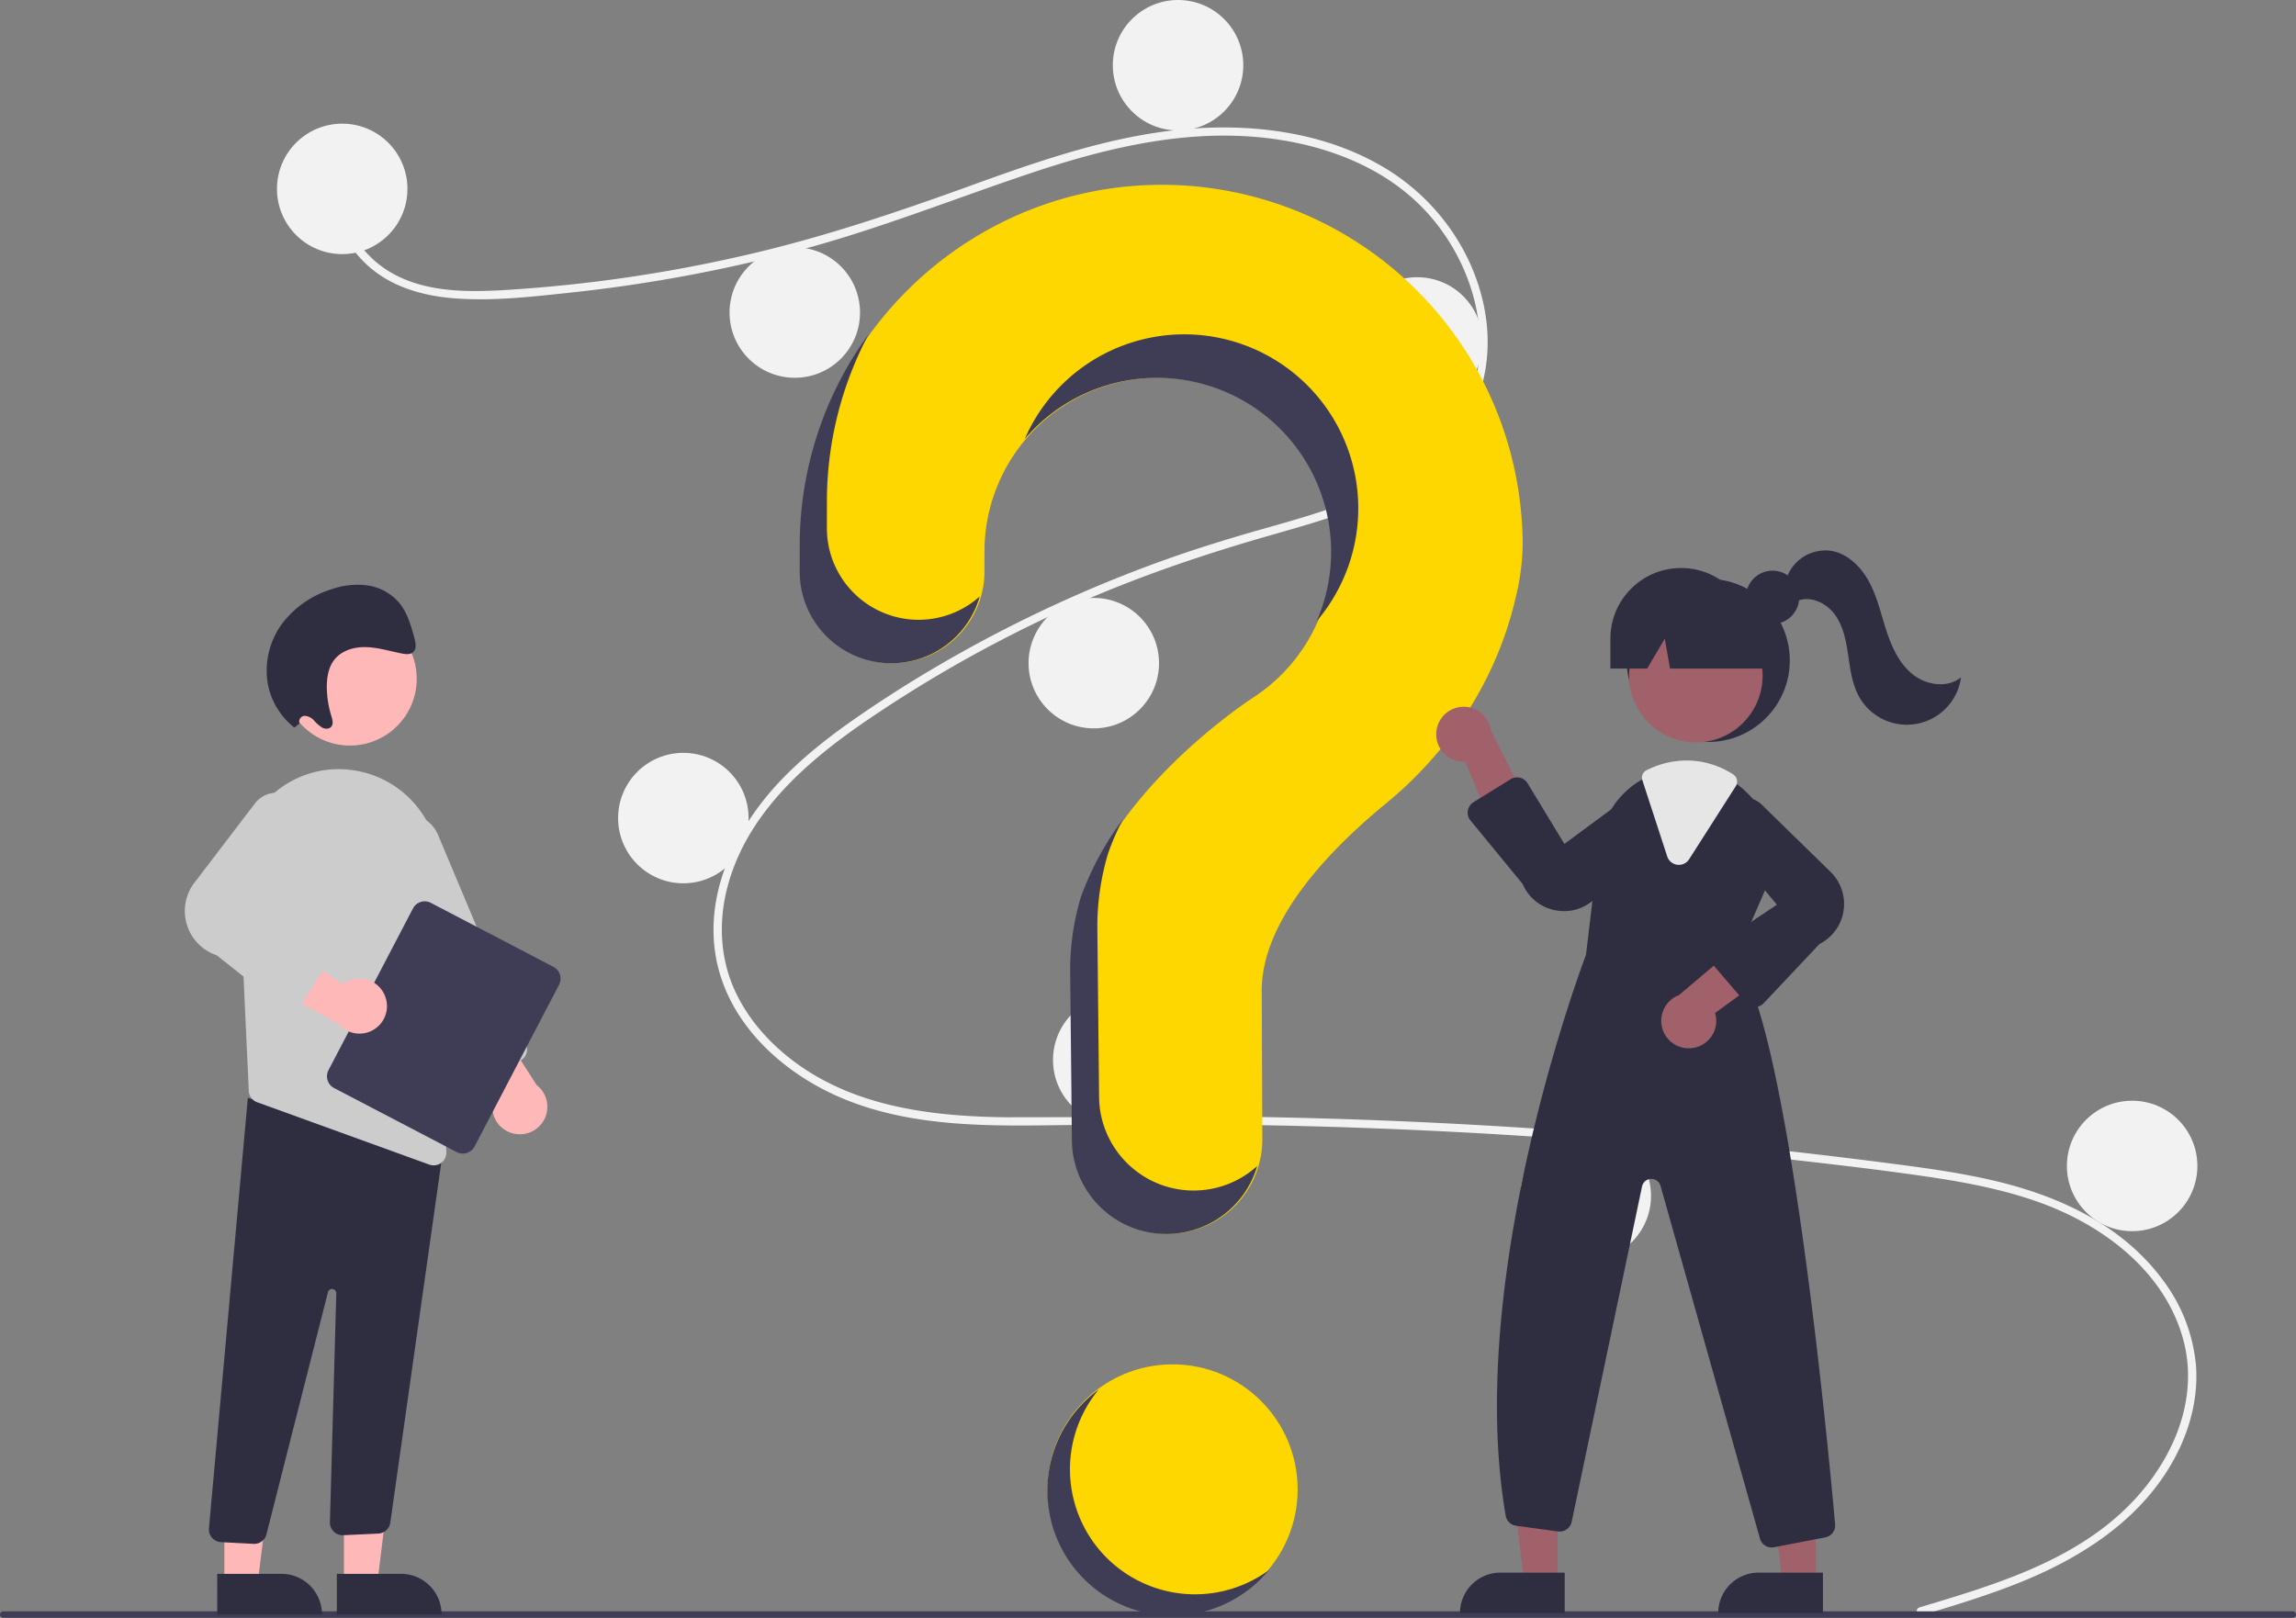 <svg xmlns="http://www.w3.org/2000/svg" xmlns:xlink="http://www.w3.org/1999/xlink" width="844.675" height="595.262" xmlns:v="https://vecta.io/nano">
    <rect width="100%" height="100%" fill="#808080" stroke="none"/>
    <style>
        <![CDATA[.B{fill:#2f2e41}.C{fill:#ffb8b8}.D{fill:#3f3d56}.E{fill:#a0616a}]]>
    </style>
    <circle cx="431.393" cy="548" r="46" fill="#ffd700" />
    <g fill="#f2f2f2">
        <path d="M706.199 591.416c25.735-7.729 53.094-15.788 73.503-34.161 18.238-16.418 30.55-41.489 22.995-66.111-7.54-24.572-30.124-40.956-53.442-49.105-13.225-4.622-27.061-7.186-40.891-9.2-15.035-2.19-30.136-3.984-45.23-5.71q-91.677-10.486-184.044-12.811c-30.385-.765-60.764-.747-91.152-.306-27.139.394-55.722.384-80.899-11.151-19.578-8.97-37.348-25.289-42.803-46.734-6.297-24.755 5.318-49.964 21.98-67.892 8.783-9.45 19.047-17.404 29.636-24.717 11.487-7.934 23.375-15.306 35.521-22.188 23.921-13.547 48.93-25.077 74.767-34.469 12.746-4.634 25.68-8.633 38.728-12.321 11.017-3.115 22.068-6.234 32.716-10.477 20.583-8.204 40.161-22.1 45.395-44.881 4.96-21.591-3.403-45.031-18.065-61.071-16.963-18.557-42.539-26.692-67.06-28.008-27.528-1.478-54.422 5.412-80.297 14.156-27.597 9.326-54.599 20.049-82.778 27.603a556.96 556.96 0 0 1-85.196 15.837c-14.082 1.5-28.59 3.193-42.756 2.045-11.872-.962-23.684-4.454-32.434-12.88-7.503-7.225-11.972-17.154-10.435-27.632.279-1.903 3.17-1.094 2.893.798-1.87 12.755 6.8 24.509 17.484 30.529 12.348 6.958 27.374 6.968 41.122 6.172 29.809-1.8 59.416-6.08 88.515-12.796 28.593-6.531 56.164-15.866 83.704-25.839 26.156-9.472 52.897-18.716 80.84-20.767 24.246-1.78 49.752 1.752 70.874 14.423 18.564 11.136 32.215 29.707 36.565 51.018 4.25 20.825-1.636 41.785-17.4 56.317-16.321 15.046-38.701 21.479-59.557 27.404-26.452 7.514-52.337 16.298-77.392 27.703-25.397 11.528-49.753 25.221-72.8 40.928-22.246 15.202-44.201 34.331-51.237 61.451-3.277 12.633-2.672 26.032 2.812 37.965 4.876 10.61 12.907 19.535 22.262 26.419 22.321 16.424 50.453 19.797 77.414 20.132l90.855-.148q92.599 1.52 184.819 11.273 23.108 2.446 46.158 5.407c13.822 1.776 27.69 3.541 41.278 6.695 24.162 5.608 47.674 16.392 62.692 36.878a61.32 61.32 0 0 1 11.947 30.446c1.051 11.524-1.77 23.069-6.98 33.321-11.532 22.69-33.134 37.123-56.073 46.605-12.287 5.079-25.032 8.926-37.752 12.746-1.853.557-2.645-2.338-.798-2.893z" />
        <circle cx="125.893" cy="69.5" r="24" />
        <circle cx="292.393" cy="115" r="24" />
        <circle cx="433.393" cy="24" r="24" />
        <circle cx="521.393" cy="126" r="24" />
        <circle cx="402.393" cy="244" r="24" />
        <circle cx="251.393" cy="301" r="24" />
        <circle cx="411.393" cy="390" r="24" />
        <circle cx="583.393" cy="440" r="24" />
        <circle cx="784.393" cy="429" r="24" />
    </g>
    <path d="M426.465 68.003c-71.892.508-130.756 58.93-131.777 130.816l-.013 11.434c.001 18.636 15.108 33.744 33.744 33.746h0a33.77 33.77 0 0 0 33.761-33.798l-.006-7.202c-.006-30.69 21.774-57.064 51.911-62.862s60.148 10.615 71.527 39.117.925 61.07-24.918 77.624l.012.014s-48.028 30.92-62.671 73.335l.012.003c-2.575 8.689-3.879 17.705-3.874 26.768l.643 62.778c.308 18.993 15.795 34.227 34.79 34.222h0c9.265 0 18.148-3.696 24.679-10.268s10.172-15.477 10.115-24.743l-.227-54.489c0-26.045 25.125-51.995 45.764-68.917 23.766-19.487 40.868-46.043 47.737-75.999a86.76 86.76 0 0 0 2.499-18.833A132.75 132.75 0 0 0 426.465 68.003z" fill="#ffd700" />
    <path d="M843.485 595.262H1.191a1.19 1.19 0 0 1-1.187-1.191 1.19 1.19 0 0 1 1.187-1.191h842.294a1.19 1.19 0 1 1 0 2.381z" class="D" />
    <circle cx="628.449" cy="242.996" r="30" class="B" />
    <path d="M573.012 582.129h-12.259l-5.833-47.288h18.095l-.003 47.288z" class="E" />
    <use xlink:href="#B" class="B" />
    <path d="M668.012 582.129h-12.259l-5.833-47.288h18.095l-.003 47.288z" class="E" />
    <use xlink:href="#B" x="95" class="B" />
    <circle cx="623.89" cy="248.61" r="24.561" class="E" />
    <path d="M638.529 352.406l10.99-25.25c5.47-12.139 2.684-26.409-6.95-35.6-.966-.954-1.991-1.846-3.07-2.67-5.422-4.242-12.105-6.554-18.99-6.57a32.18 32.18 0 0 0-13.4 2.98c-.36.16-.71.33-1.07.5-.69.33-1.37.69-2.03 1.06a31.68 31.68 0 0 0-15.7 23.88l-4.85 40.64c-1.22 3.19-44.74 118.39-29.52 206.34.332 1.928 1.88 3.415 3.82 3.67l15.43 2.1c2.337.32 4.524-1.221 5.01-3.53l25.89-123.41c.332-1.578 1.698-2.726 3.31-2.78s3.052.998 3.49 2.55l36.58 129.78a4.47 4.47 0 0 0 4.31 3.28 5.12 5.12 0 0 0 .87-.08l18.85-3.63a4.47 4.47 0 0 0 3.63-4.81c-2.77-30.89-17.49-185.62-36.6-208.45z" class="B" />
    <path d="M528.439 269.05c-.345 2.956.637 5.913 2.682 8.075s4.942 3.308 7.913 3.128l13.729 32.992 10.385-15.394-14.629-28.97a10.11 10.11 0 0 0-20.079.169zm94.089 116.576c2.955-.353 5.602-1.997 7.228-4.489a10.06 10.06 0 0 0 1.199-8.424l28.885-21.038-17.39-6.512-24.764 20.977a10.11 10.11 0 0 0 4.842 19.487z" class="E" />
    <path d="M575.44 335.241c-1.107-.001-2.212-.11-3.298-.325-5.336-1.015-9.815-4.621-11.948-9.616l-19.234-23.453a4.5 4.5 0 0 1 1.111-6.681l13.684-8.471a4.5 4.5 0 0 1 6.215 1.49l13.556 22.334 25.961-19.187c4.273-2.24 9.542-1.008 12.378 2.894s2.381 9.295-1.068 12.667l-25.912 23.637c-3.045 3.018-7.159 4.711-11.446 4.71zm70.15 35.272c-.035 0-.071 0-.106-.001a4.51 4.51 0 0 1-3.311-1.57l-12.166-14.193a4.5 4.5 0 0 1 .92-6.673l22.781-15.187-20.638-24.812a9.72 9.72 0 0 1 14.887-12.183l25.083 24.513a16.53 16.53 0 0 1 5.228 14.434c-.733 5.378-4.062 10.053-8.903 12.506l-20.5 21.753a4.51 4.51 0 0 1-3.275 1.413z" class="B" />
    <path d="M617.645 318.214a4.63 4.63 0 0 1-.584-.037 4.46 4.46 0 0 1-3.71-3.069l-9.142-28.029c-.474-1.465.207-3.056 1.594-3.725l.297-.14.807-.375c4.263-1.977 8.904-3.008 13.603-3.023 6.101.011 12.065 1.804 17.161 5.157a3.13 3.13 0 0 1 .901 4.294l-17.15 26.868c-.817 1.297-2.244 2.082-3.777 2.08z" fill="#e6e6e6" />
    <g class="B">
        <circle cx="652.101" cy="219.786" r="9.817" />
        <path d="M618.449 208.996h0c-14.359 0-26 11.641-26 26v11h13.529l6.471-11 1.941 11h41.059l-11-11c0-14.359-11.641-26-26-26zm38.698 4.066a15.15 15.15 0 0 1 16.481-10.396c6.256 1.046 11.202 6.075 14.149 11.691s4.308 11.903 6.289 17.928 4.791 12.084 9.793 15.984 12.677 4.958 17.59.946a20.12 20.12 0 0 1-37.477 7.181c-2.592-4.612-3.261-10.017-4.03-15.251s-1.767-10.65-4.862-14.94-8.888-7.093-13.804-5.139z" />
    </g>
    <path d="M337.947 228.038h0c-18.636-.002-33.743-15.11-33.744-33.746l.013-11.434a131.51 131.51 0 0 1 15.359-59.909 131.81 131.81 0 0 0-25.359 75.909l-.013 11.434c.001 18.636 15.108 33.744 33.744 33.746h0c15.111-.006 28.379-10.049 32.488-24.591-6.179 5.541-14.189 8.601-22.488 8.591zm90.806-88.929c21.002 1.003 40.171 12.257 51.283 30.107s12.747 40.019 4.376 59.306a64 64 0 1 0-107.426-66.985 63.87 63.87 0 0 1 51.767-22.428zm10.382 298.929h0c-18.995.004-34.482-15.23-34.79-34.222l-.643-62.778a93.99 93.99 0 0 1 3.874-26.768l-.012-.003a95.07 95.07 0 0 1 5.494-12.701 110.01 110.01 0 0 0-15.494 28.701l.012.003c-2.575 8.689-3.879 17.705-3.874 26.768l.643 62.778c.308 18.993 15.795 34.227 34.79 34.222h0c15.462-.003 29.068-10.206 33.402-25.048a34.66 34.66 0 0 1-23.402 9.048z" class="D" />
    <path d="M126.541 582.585l12.259-.001 5.833-47.288-18.095.001.003 47.288z" class="C" />
    <use xlink:href="#C" class="B" />
    <path d="M82.541 582.585l12.259-.001 5.833-47.288-18.095.001.003 47.288z" class="C" />
    <g class="B">
        <use xlink:href="#C" x="-44" />
        <path d="M93.254 568.041l-11.975-.63c-1.247-.066-2.416-.628-3.246-1.561s-1.252-2.16-1.172-3.406l14.313-158.466 65.911 17.786 6.35-1.732-19.858 140.285c-.348 2.174-2.16 3.814-4.358 3.945l-12.909.601c-1.305.072-2.581-.405-3.518-1.316s-1.45-2.173-1.414-3.48l2.339-84.196a1.56 1.56 0 0 0-1.377-1.591 1.56 1.56 0 0 0-1.706 1.231l-22.557 88.812c-.439 2.173-2.352 3.733-4.569 3.726a4.25 4.25 0 0 1-.253-.007z" />
    </g>
    <circle cx="128.742" cy="249.759" r="24.561" class="C" />
    <path d="M87.85 321.918l2.701 58.267.976 21.199a4.64 4.64 0 0 0 3.074 4.175l63.336 22.943c.512.19 1.054.285 1.6.28 1.26.006 2.469-.501 3.349-1.404s1.354-2.125 1.315-3.385l-2.597-104.767c-.352-17.732-13.259-32.71-30.744-35.677l-1.859-.27a36.25 36.25 0 0 0-29.165 9.441c-8.126 7.474-12.516 18.168-11.986 29.196z" fill="#ccc" />
    <path d="M188.192 416.876c-3.038-.943-5.451-3.266-6.508-6.265s-.635-6.322 1.14-8.962l-21.478-28.56 18.534-1.147 17.554 27.297a10.11 10.11 0 0 1-9.242 17.637z" class="C" />
    <path d="M173.091 396.481c-1.149-.466-2.064-1.373-2.541-2.518l-32.358-77.094c-1.727-4.107-1.131-8.823 1.563-12.371s7.078-5.388 11.497-4.826 8.203 3.44 9.924 7.549l32.358 77.095a4.68 4.68 0 0 1-2.5 6.118l-14.365 6.029a4.64 4.64 0 0 1-3.577.017z" fill="#ccc" />
    <path d="M120.845 393.762l31.079-59.509a4.88 4.88 0 0 1 6.575-2.063l45.112 23.56a4.88 4.88 0 0 1 2.063 6.575l-31.079 59.509a4.88 4.88 0 0 1-6.575 2.063l-45.111-23.56a4.88 4.88 0 0 1-2.063-6.575z" class="D" />
    <path d="M141.688 366.574c-1.12-2.977-3.582-5.248-6.638-6.127s-6.349-.261-8.879 1.667l-29.778-19.754-.051 18.57 28.286 15.912a10.11 10.11 0 0 0 17.06-10.267z" class="C" />
    <path d="M104.038 370.75l-24.337-19.278c-5.344-1.794-9.466-6.099-11.028-11.516s-.364-11.255 3.205-15.619l22.097-28.96c3.174-3.879 8.713-4.842 13.01-2.262s6.051 7.921 4.119 12.546l-17.484 28.6 25.694 12.187c1.209.573 2.114 1.637 2.486 2.921s.177 2.667-.538 3.798l-10.372 16.414a4.68 4.68 0 0 1-3.167 2.111 3.11 3.11 0 0 1-.077.012c-1.283.194-2.59-.152-3.609-.956z" fill="#ccc" />
    <path d="M110.183 266.205c-.214-.625-.126-1.313.237-1.865s.961-.904 1.619-.954a4.93 4.93 0 0 1 3.476 1.715c.889 1.025 1.924 1.913 3.071 2.637 1.188.599 2.8.514 3.477-.628.636-1.072.2-2.508-.185-3.753-.98-3.169-1.528-6.455-1.63-9.77-.111-3.7.411-7.562 2.46-10.448 2.644-3.725 7.371-5.139 11.845-5.036s8.875 1.484 13.307 2.357c1.53.301 3.328.455 4.352-.73 1.088-1.261.688-3.301.226-5.004-1.201-4.417-2.475-8.985-5.265-12.552a18.9 18.9 0 0 0-12.061-6.79 28.94 28.94 0 0 0-13.462 1.528c-7.011 2.21-13.18 6.508-17.683 12.319-4.641 6.18-6.647 13.946-5.578 21.6 1.044 6.667 4.577 12.69 9.886 16.855z" class="B" />
    <path d="M421.258 582.78c-13.248-5.77-23.014-17.431-26.37-31.486s.088-28.87 9.3-40.003a46 46 0 0 0 15.723 81.711 46 46 0 0 0 46.846-15.247 45.97 45.97 0 0 1-45.499 5.025z" class="D" />
    <defs>
        <path id="B" d="M551.996 578.626h23.644a0 0 0 0 1 0 0v14.887a0 0 0 0 1 0 0h-38.531a0 0 0 0 1 0 0h0a14.887 14.887 0 0 1 14.887-14.887z" />
        <path id="C" d="M162.445 593.967l-38.531.002h0l-.001-14.887h0l23.644-.001a14.89 14.89 0 0 1 14.888 14.886h0 0z" />
    </defs>
</svg>